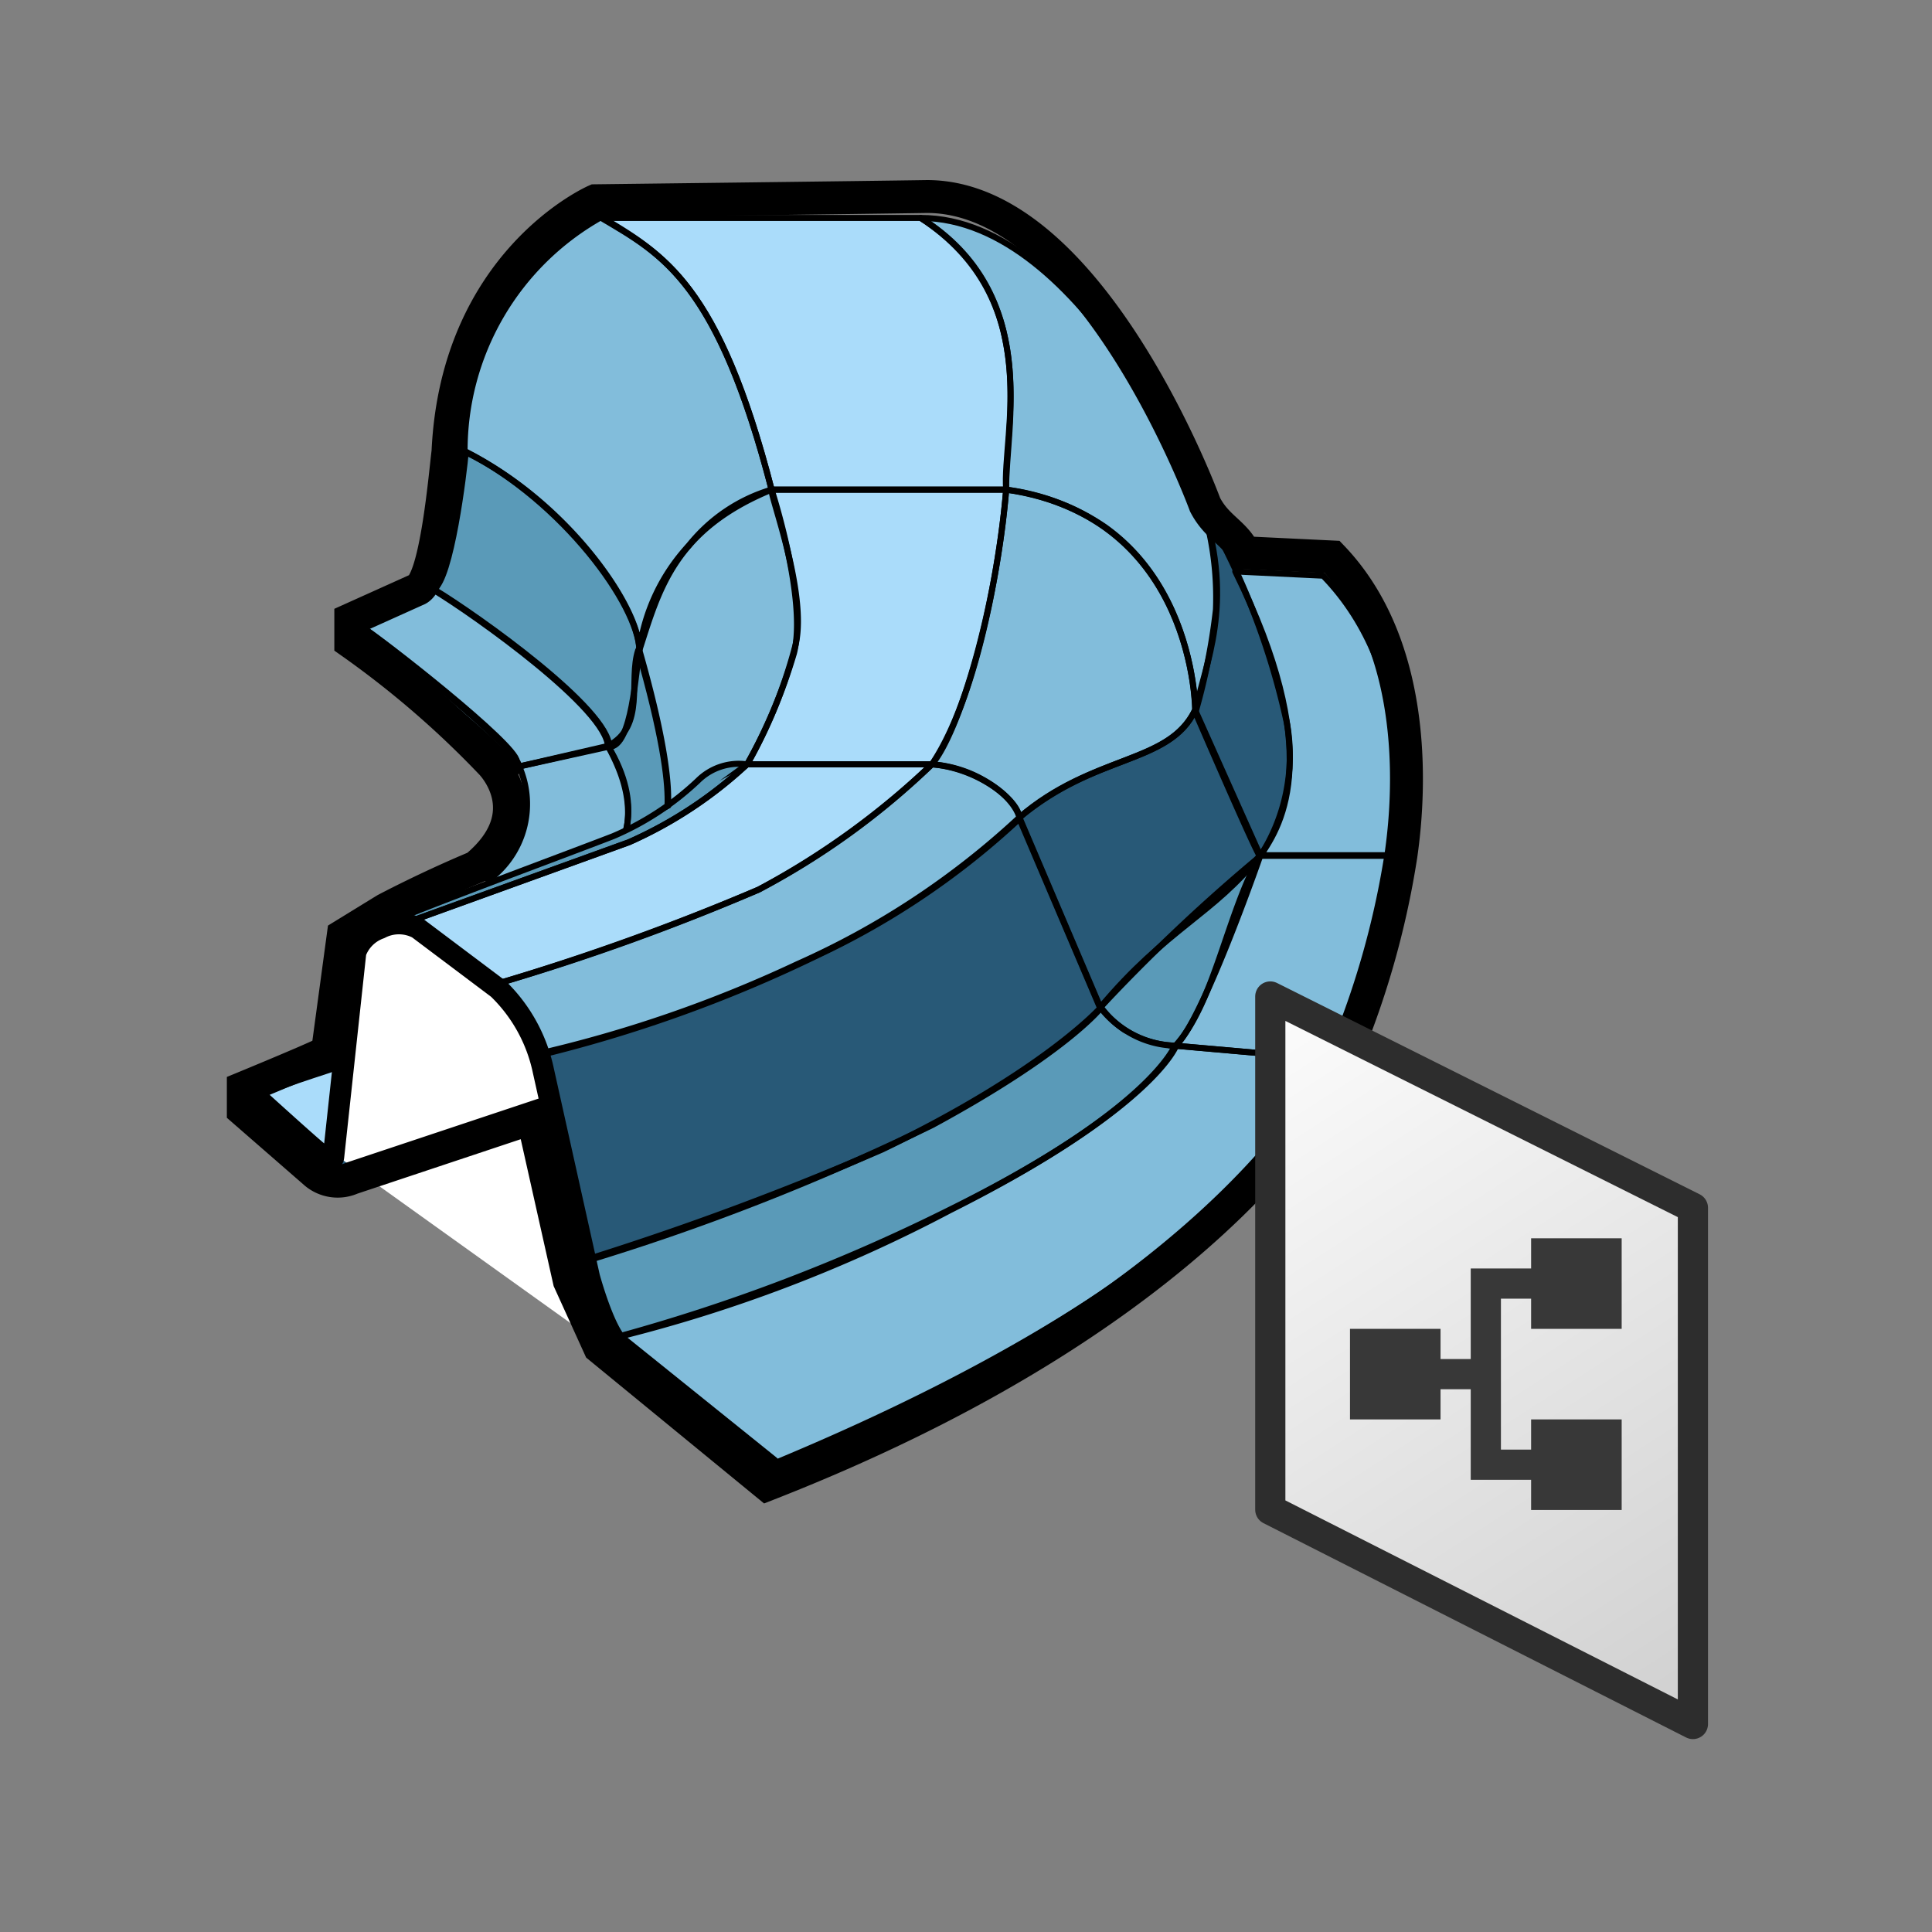 <svg id="_1x_copy" data-name="1x   *** copy" xmlns="http://www.w3.org/2000/svg" xmlns:xlink="http://www.w3.org/1999/xlink" viewBox="0 0 64 64"><rect x="0" y="0" width="64" height="64" fill="#808080" stroke="none"/><defs><style>.cls-1,.cls-6,.cls-9{fill:none;}.cls-2{fill:#82bddb;}.cls-3{fill:#285977;}.cls-4{fill:#5a9ab8;}.cls-5{fill:#aadcfa;}.cls-6,.cls-7,.cls-9{stroke:#000;}.cls-10,.cls-6,.cls-7{stroke-linecap:round;stroke-linejoin:round;}.cls-6{stroke-width:0.2px;}.cls-7{fill:#fff;stroke-width:0.71px;}.cls-8{clip-path:url(#clip-path);}.cls-9{stroke-miterlimit:10;stroke-width:1.09px;}.cls-10{stroke:#2d2d2d;fill:url(#linear-gradient);}.cls-11{fill:#383838;}</style><clipPath id="clip-path"><polygon class="cls-1" points="47.73 35.92 38.94 34.8 36.02 33.81 33.84 27.24 30.69 25.49 24.52 25.49 22.34 26.69 20.95 27.41 16.1 29.21 10.88 26.23 10.88 6.01 47.73 6.01 47.73 35.92"/></clipPath><linearGradient id="linear-gradient" x1="40.77" y1="32.11" x2="62.17" y2="65.34" gradientUnits="userSpaceOnUse"><stop offset="0" stop-color="#fff"/><stop offset="1" stop-color="#bfbfbf"/></linearGradient></defs><title>ddd__A33AAe__R21XArtboard 1</title><g id="Layer_21_copy" data-name="Layer 21*** copy"><g id="Layer_25_copy" data-name="Layer 25 copy"><path class="cls-2" d="M46.33,28.35l-4.59,0c.78-1.08,2.1-3.5-.82-9.42l2.91.14C47,22.33,46.33,27.21,46.33,28.35Z"/><path class="cls-3" d="M42.64,24a24.31,24.31,0,0,0-2.8-7.21,10.32,10.32,0,0,1,.44,3.4,20.61,20.61,0,0,1-.68,3.41s2,4.63,2.14,4.77A6.14,6.14,0,0,0,42.64,24Z"/><path id="_07" data-name="07" class="cls-2" d="M17.12,25.22v.34c0-.56-4.49-4.07-5.15-4.47v-.33C12.63,21.16,17.11,24.67,17.12,25.22Z"/><path id="_06" data-name="06" class="cls-2" d="M20.14,24.73l-2.94.66c0-.55-4.57-4.23-5.23-4.63l2.36-1.24C15.8,20.41,20.12,23.48,20.14,24.73Z"/><path id="_05" data-name="05" class="cls-4" d="M21.18,21.54c-.05.76,0,2.6-1,3.19,0-1.25-4.34-4.32-5.81-5.21.57-.33,1-3.86,1.06-4.56C18.66,16.61,21.15,20.05,21.18,21.54Z"/><path id="_02" data-name="02" class="cls-2" d="M39.6,23.56s0-6.44-6.27-7.34c-.14-1.83,1.34-6.27-2.83-9,5.47,0,9.34,9.56,9.34,9.56C40.9,20.06,39.91,22,39.6,23.56Z"/><path id="_03" data-name="03" class="cls-5" d="M33.33,16.22H25.56c-1.76-6.84-3.58-7.78-5.64-9H30.5C34.51,9.73,33.3,14.17,33.33,16.22Z"/><path id="_04" data-name="04" class="cls-2" d="M25.56,16.22a6.21,6.21,0,0,0-2.74,1.85,9,9,0,0,0-1.64,3.47c0-1.38-2.51-5-5.79-6.58a8.87,8.87,0,0,1,4.53-7.77C22,8.44,23.8,9.44,25.56,16.22Z"/><g id="_004_ok_" data-name="004 ok ***"><path id="_06-2" data-name="06" class="cls-2" d="M19.67,29.21H16.1a3.12,3.12,0,0,0,1.1-3.82l2.94-.66C20.49,25.4,21.67,27.49,19.67,29.21Z"/><path id="d_04_" data-name="d 04&gt;" class="cls-2" d="M44.06,35.09l-5.12-.45c1.28-1.4,1.71-4.36,2.8-6.31l4.59,0A13,13,0,0,1,44.06,35.09Z"/><path id="d_03_" data-name="d 03&gt;" class="cls-4" d="M38.94,34.64a3.25,3.25,0,0,1-2.49-1.27,58.25,58.25,0,0,1,5.29-5h0S39.81,33.91,38.94,34.64Z"/><path id="d_02_" data-name="d 02&gt;" class="cls-3" d="M36.45,33.37l-2.68-6.29c2.42-2.1,5-1.76,5.82-3.56l2.15,4.81C40.21,30.28,38.64,30.75,36.45,33.37Z"/><path id="d_02_2" data-name="d 02&gt;" class="cls-2" d="M30.87,25.32a4,4,0,0,1,1.78.56c1,.59,1.12,1.2,1.12,1.2,2.59-2.15,4.93-1.76,5.82-3.56,0,0,0-3.95-3-6.07a7.5,7.5,0,0,0-3.26-1.23C33.25,17.39,32.61,22.73,30.87,25.32Z"/><path id="_02-2" data-name="02" class="cls-5" d="M30.87,25.32H24.75a17.89,17.89,0,0,0,1.55-3.68c.45-1.75-.74-5.42-.74-5.42h7.77C33,20.2,31.76,24.27,30.87,25.32Z"/><path id="_01" data-name="01" class="cls-2" d="M24.75,25.32,21.9,27.41s.86-.33-.72-5.87c.64-2,1.16-4,4.38-5.32-.06.19,1.18,3.39.8,5.12A16.2,16.2,0,0,1,24.75,25.32Z"/><path id="_01-2" data-name="01" class="cls-4" d="M21.9,27.41l-1.36.6s.83-1.25-.4-3.28c1-.62,1-2.6,1-3.19C22.73,27.08,21.9,27.41,21.9,27.41Z"/></g><path class="cls-3" d="M18.51,36.57l-6.89,2.77a.86.86,0,0,1-1-.16l5.89-2.46A17.35,17.35,0,0,0,18.51,36.57Z"/><polygon id="IN" class="cls-3" points="12.82 30.7 11.84 31.33 10.88 38.36 10.49 38.36 10.61 39.24 18.03 36.48 17.69 34.76 16.59 32.58 13.39 30.56 12.82 30.7"/><polygon id="IN-2" data-name="IN" class="cls-5" points="8.04 36.05 10.76 38.68 11.38 34.73 8.04 36.05"/><path id="D_05" data-name="D 05" class="cls-2" d="M20.43,44.29a60,60,0,0,0,11-4.2c6.66-3.29,7.49-5.45,7.49-5.45l5.12.45s-1,6-18.58,13.43C23.91,47.32,20.43,44.29,20.43,44.29Z"/><path id="D_04" data-name="D 04" class="cls-4" d="M19.22,41.79a99,99,0,0,0,10-3.71c5.38-2.59,7.25-4.71,7.25-4.71a3.16,3.16,0,0,0,2.49,1.27s-.76,2.07-7.49,5.45a48.48,48.48,0,0,1-11,4.2A6.27,6.27,0,0,1,19.22,41.79Z"/><path id="_03-2" data-name="03" class="cls-3" d="M17.69,35a45.72,45.72,0,0,0,9.42-3.37,25.87,25.87,0,0,0,6.66-4.51l2.68,6.29s-1.17,1.48-5.57,3.86a77,77,0,0,1-11.66,4.56Z"/><path id="_02-3" data-name="02" class="cls-2" d="M16.49,32.58a81.36,81.36,0,0,0,8.64-3.11,26.25,26.25,0,0,0,5.74-4.15c1.51.12,2.84,1.16,2.9,1.76a26.62,26.62,0,0,1-7.36,4.86,42.62,42.62,0,0,1-8.72,3A4.62,4.62,0,0,0,16.49,32.58Z"/><path id="_01_top" data-name="01    top" class="cls-5" d="M13.61,30.58s5.82-2.18,7.23-2.68a14.16,14.16,0,0,0,3.91-2.58h6.12a24.85,24.85,0,0,1-5.74,4.15,75.57,75.57,0,0,1-8.64,3.11Z"/><path id="_03-3" data-name="03" class="cls-4" d="M12.53,30.7c.65-.39,6.24-2.4,7.79-3a11.79,11.79,0,0,0,3.18-2.18c.38-.36,1-.2,1.25-.2a14,14,0,0,1-3.91,2.58c-1.33.48-7.23,2.68-7.23,2.68A1.52,1.52,0,0,0,12.53,30.7Z"/></g><path id="D_05-2" data-name="D 05" class="cls-6" d="M25.53,49.39v-.82C41.41,42.06,44,35.3,44,35.3S40.87,43.29,25.53,49.39Z"/><g id="Layer_24_copy" data-name="Layer 24 copy"><path class="cls-7" d="M8.65,36.49s1.74,1.58,1.95,1.73.13.18.28.18.16,0,.17-.1l.73-6.75a1.34,1.34,0,0,1,.81-.8,1.34,1.34,0,0,1,1.25,0l0,0,2.66,2A5.29,5.29,0,0,1,18,35.47l1.52,6.83s.54,2,1.06,2.3l4.91,3.95"/><path class="cls-6" d="M46.33,28.35l-4.59,0c.78-1.08,2.1-3.5-.82-9.42l2.91.14C47,22.33,46.33,27.21,46.33,28.35Z"/><path class="cls-6" d="M42.64,24a24.31,24.31,0,0,0-2.8-7.21,10.32,10.32,0,0,1,.44,3.4,20.61,20.61,0,0,1-.68,3.41s2,4.63,2.14,4.77A6.14,6.14,0,0,0,42.64,24Z"/><path id="_07-2" data-name="07" class="cls-6" d="M17.12,25.22v.34c0-.56-4.49-4.07-5.15-4.47v-.33C12.63,21.16,17.11,24.67,17.12,25.22Z"/><path id="_06-3" data-name="06" class="cls-6" d="M20.14,24.74l-2.94.65c0-.55-4.57-4.23-5.23-4.63l2.36-1.24C15.8,20.41,20.12,23.5,20.14,24.74Z"/><path id="_05-2" data-name="05" class="cls-6" d="M21.18,21.54c-.12.65-.23,3.2-1,3.2,0-1.24-4.34-4.33-5.81-5.22.57-.33,1-3.86,1.06-4.56C18.66,16.61,21.15,20.05,21.18,21.54Z"/><path id="_02-4" data-name="02" class="cls-6" d="M39.6,23.56s0-6.44-6.27-7.34c-.14-1.83,1.34-6.27-2.83-9,5.47,0,9.34,9.56,9.34,9.56C40.9,20.06,39.91,22,39.6,23.56Z"/><path id="_03-4" data-name="03" class="cls-6" d="M33.33,16.22H25.56c-1.76-6.84-3.58-7.78-5.64-9H30.5C34.51,9.73,33.3,14.17,33.33,16.22Z"/><path id="_04-2" data-name="04" class="cls-6" d="M25.56,16.22a5.5,5.5,0,0,0-2.74,1.85,6.38,6.38,0,0,0-1.64,3.47c0-1.49-2.51-5-5.79-6.58a8.87,8.87,0,0,1,4.53-7.77C22,8.44,23.8,9.44,25.56,16.22Z"/></g><g class="cls-8"><g id="_004_ok_2" data-name="004 ok ***"><path id="_06-4" data-name="06" class="cls-6" d="M19.67,29.21H16.1a3.12,3.12,0,0,0,1.1-3.82l2.94-.68C20.49,25.39,21.67,27.49,19.67,29.21Z"/><path id="d_04_2" data-name="d 04&gt;" class="cls-6" d="M44.06,35.09l-5.12-.45c1.28-1.4,1.71-4.36,2.8-6.31l4.59,0A13,13,0,0,1,44.06,35.09Z"/><path id="d_03_2" data-name="d 03&gt;" class="cls-6" d="M38.94,34.64a3.25,3.25,0,0,1-2.49-1.27,58.25,58.25,0,0,1,5.29-5h0S39.81,33.91,38.94,34.64Z"/><path id="d_02_3" data-name="d 02&gt;" class="cls-6" d="M36.45,33.37l-2.68-6.29c2.42-2.1,5-1.76,5.82-3.56l2.15,4.81C40.21,30.28,38.64,30.75,36.45,33.37Z"/><path id="d_02_4" data-name="d 02&gt;" class="cls-6" d="M30.87,25.32a4,4,0,0,1,1.78.56c1,.59,1.12,1.2,1.12,1.2,2.59-2.15,4.93-1.76,5.82-3.56,0,0,0-3.95-3-6.07a7.5,7.5,0,0,0-3.26-1.23C33.25,17.39,32.61,22.73,30.87,25.32Z"/><path id="_02-5" data-name="02" class="cls-6" d="M30.87,25.32H24.75a17.89,17.89,0,0,0,1.55-3.68c.45-1.75-.74-5.42-.74-5.42h7.77C33,20.2,31.76,24.27,30.87,25.32Z"/><path id="_01-3" data-name="01" class="cls-6" d="M24.75,25.32,21.9,27.41s.86-.33-.72-5.87c.64-2,1.16-4,4.38-5.32-.06.19,1.18,3.39.8,5.12A16.2,16.2,0,0,1,24.75,25.32Z"/><path id="_01-4" data-name="01" class="cls-6" d="M21.9,27.41l-1.36.6s.83-1.27-.4-3.3c1.26-.65.67-2.17,1-3.17C22.73,27.08,21.9,27.41,21.9,27.41Z"/></g></g><g id="Layer_23_copy" data-name="Layer 23 copy"><path class="cls-6" d="M11.3,35.3,11,38.35c-.46.22-2.23-1.8-2.35-2S11.15,35.39,11.3,35.3Z"/><path id="D_05-3" data-name="D 05" class="cls-6" d="M20.43,44.29a60,60,0,0,0,11-4.2c6.66-3.29,7.49-5.45,7.49-5.45l5.12.45s-1.67,6.48-18.57,13.46C23.92,47.34,20.43,44.29,20.43,44.29Z"/><path id="D_04-2" data-name="D 04" class="cls-6" d="M19.22,41.79a99,99,0,0,0,10-3.71c5.38-2.59,7.25-4.71,7.25-4.71a3.16,3.16,0,0,0,2.49,1.27s-.76,2.07-7.49,5.45a48.48,48.48,0,0,1-11,4.2A6.27,6.27,0,0,1,19.22,41.79Z"/><path id="_03-5" data-name="03" class="cls-6" d="M17.69,35a45.72,45.72,0,0,0,9.42-3.37,25.87,25.87,0,0,0,6.66-4.51l2.68,6.29s-1.17,1.48-5.57,3.86a77,77,0,0,1-11.66,4.56Z"/><path id="_02-6" data-name="02" class="cls-6" d="M16.49,32.58a81.36,81.36,0,0,0,8.64-3.11,26.25,26.25,0,0,0,5.74-4.15c1.51.12,2.84,1.16,2.9,1.76a26.62,26.62,0,0,1-7.36,4.86,42.62,42.62,0,0,1-8.72,3A4.62,4.62,0,0,0,16.49,32.58Z"/><path id="_01_top-2" data-name="01    top" class="cls-6" d="M13.43,30.58l7.41-2.68a14.16,14.16,0,0,0,3.91-2.58h6.12a24.85,24.85,0,0,1-5.74,4.15,75.57,75.57,0,0,1-8.64,3.11Z"/><path id="_03-6" data-name="03" class="cls-6" d="M12.31,30.82c.65-.38,6.46-2.52,8-3.12a9.49,9.49,0,0,0,2.81-1.84,1.92,1.92,0,0,1,1.62-.54,14,14,0,0,1-3.91,2.58l-7.41,2.68C13.17,30.43,12.5,30.71,12.31,30.82Z"/></g><g id="Layer_22_copy" data-name="Layer 22 copy"><path id="D_05-4" data-name="D 05" class="cls-6" d="M25.53,49.39v-.82C41.45,42.48,44,35.3,44,35.3S40.67,43.65,25.53,49.39Z"/></g><path id="contour_1px_" data-name="contour   1px    ***" class="cls-9" d="M19.72,6.65s-4.59,2-4.88,8.32c-.09.69-.38,4.22-1,4.55l-2.22,1,0,.75a31.41,31.41,0,0,1,4.64,4s1.67,1.65-.49,3.45c-1.65.69-3,1.41-3,1.41l-1.4.86-.52,3.84c0,.06-2.79,1.21-2.79,1.21v.74l2.4,2.09a1.15,1.15,0,0,0,1.19.16l6-2,1.21,5.4,1,2.2,5.55,4.55c15.52-6.07,19-13.91,19-13.91a28.59,28.59,0,0,0,2-6.95c.16-1.13.87-6.58-2.28-9.87l-2.91-.14c-.32-.67-.9-.82-1.3-1.59,0,0-3.74-10.21-9.21-10.21C28.86,6.54,19.72,6.65,19.72,6.65Z"/></g><g id="_Group_" data-name="&lt;Group&gt; ***"><polygon class="cls-10" points="42.08 50.01 56.08 57.11 56.08 40.01 42.08 33.01 42.08 50.01"/><polygon class="cls-11" points="50.72 42.02 48.72 42.02 48.72 45.02 47.72 45.02 47.72 44.02 44.72 44.02 44.72 47.02 47.72 47.02 47.72 46.02 48.72 46.02 48.72 49.02 50.72 49.02 50.72 50.02 53.72 50.02 53.72 47.02 50.72 47.02 50.72 48.02 49.72 48.02 49.72 43.02 50.72 43.02 50.72 44.02 53.72 44.02 53.72 41.02 50.72 41.02 50.72 42.02"/></g></svg>